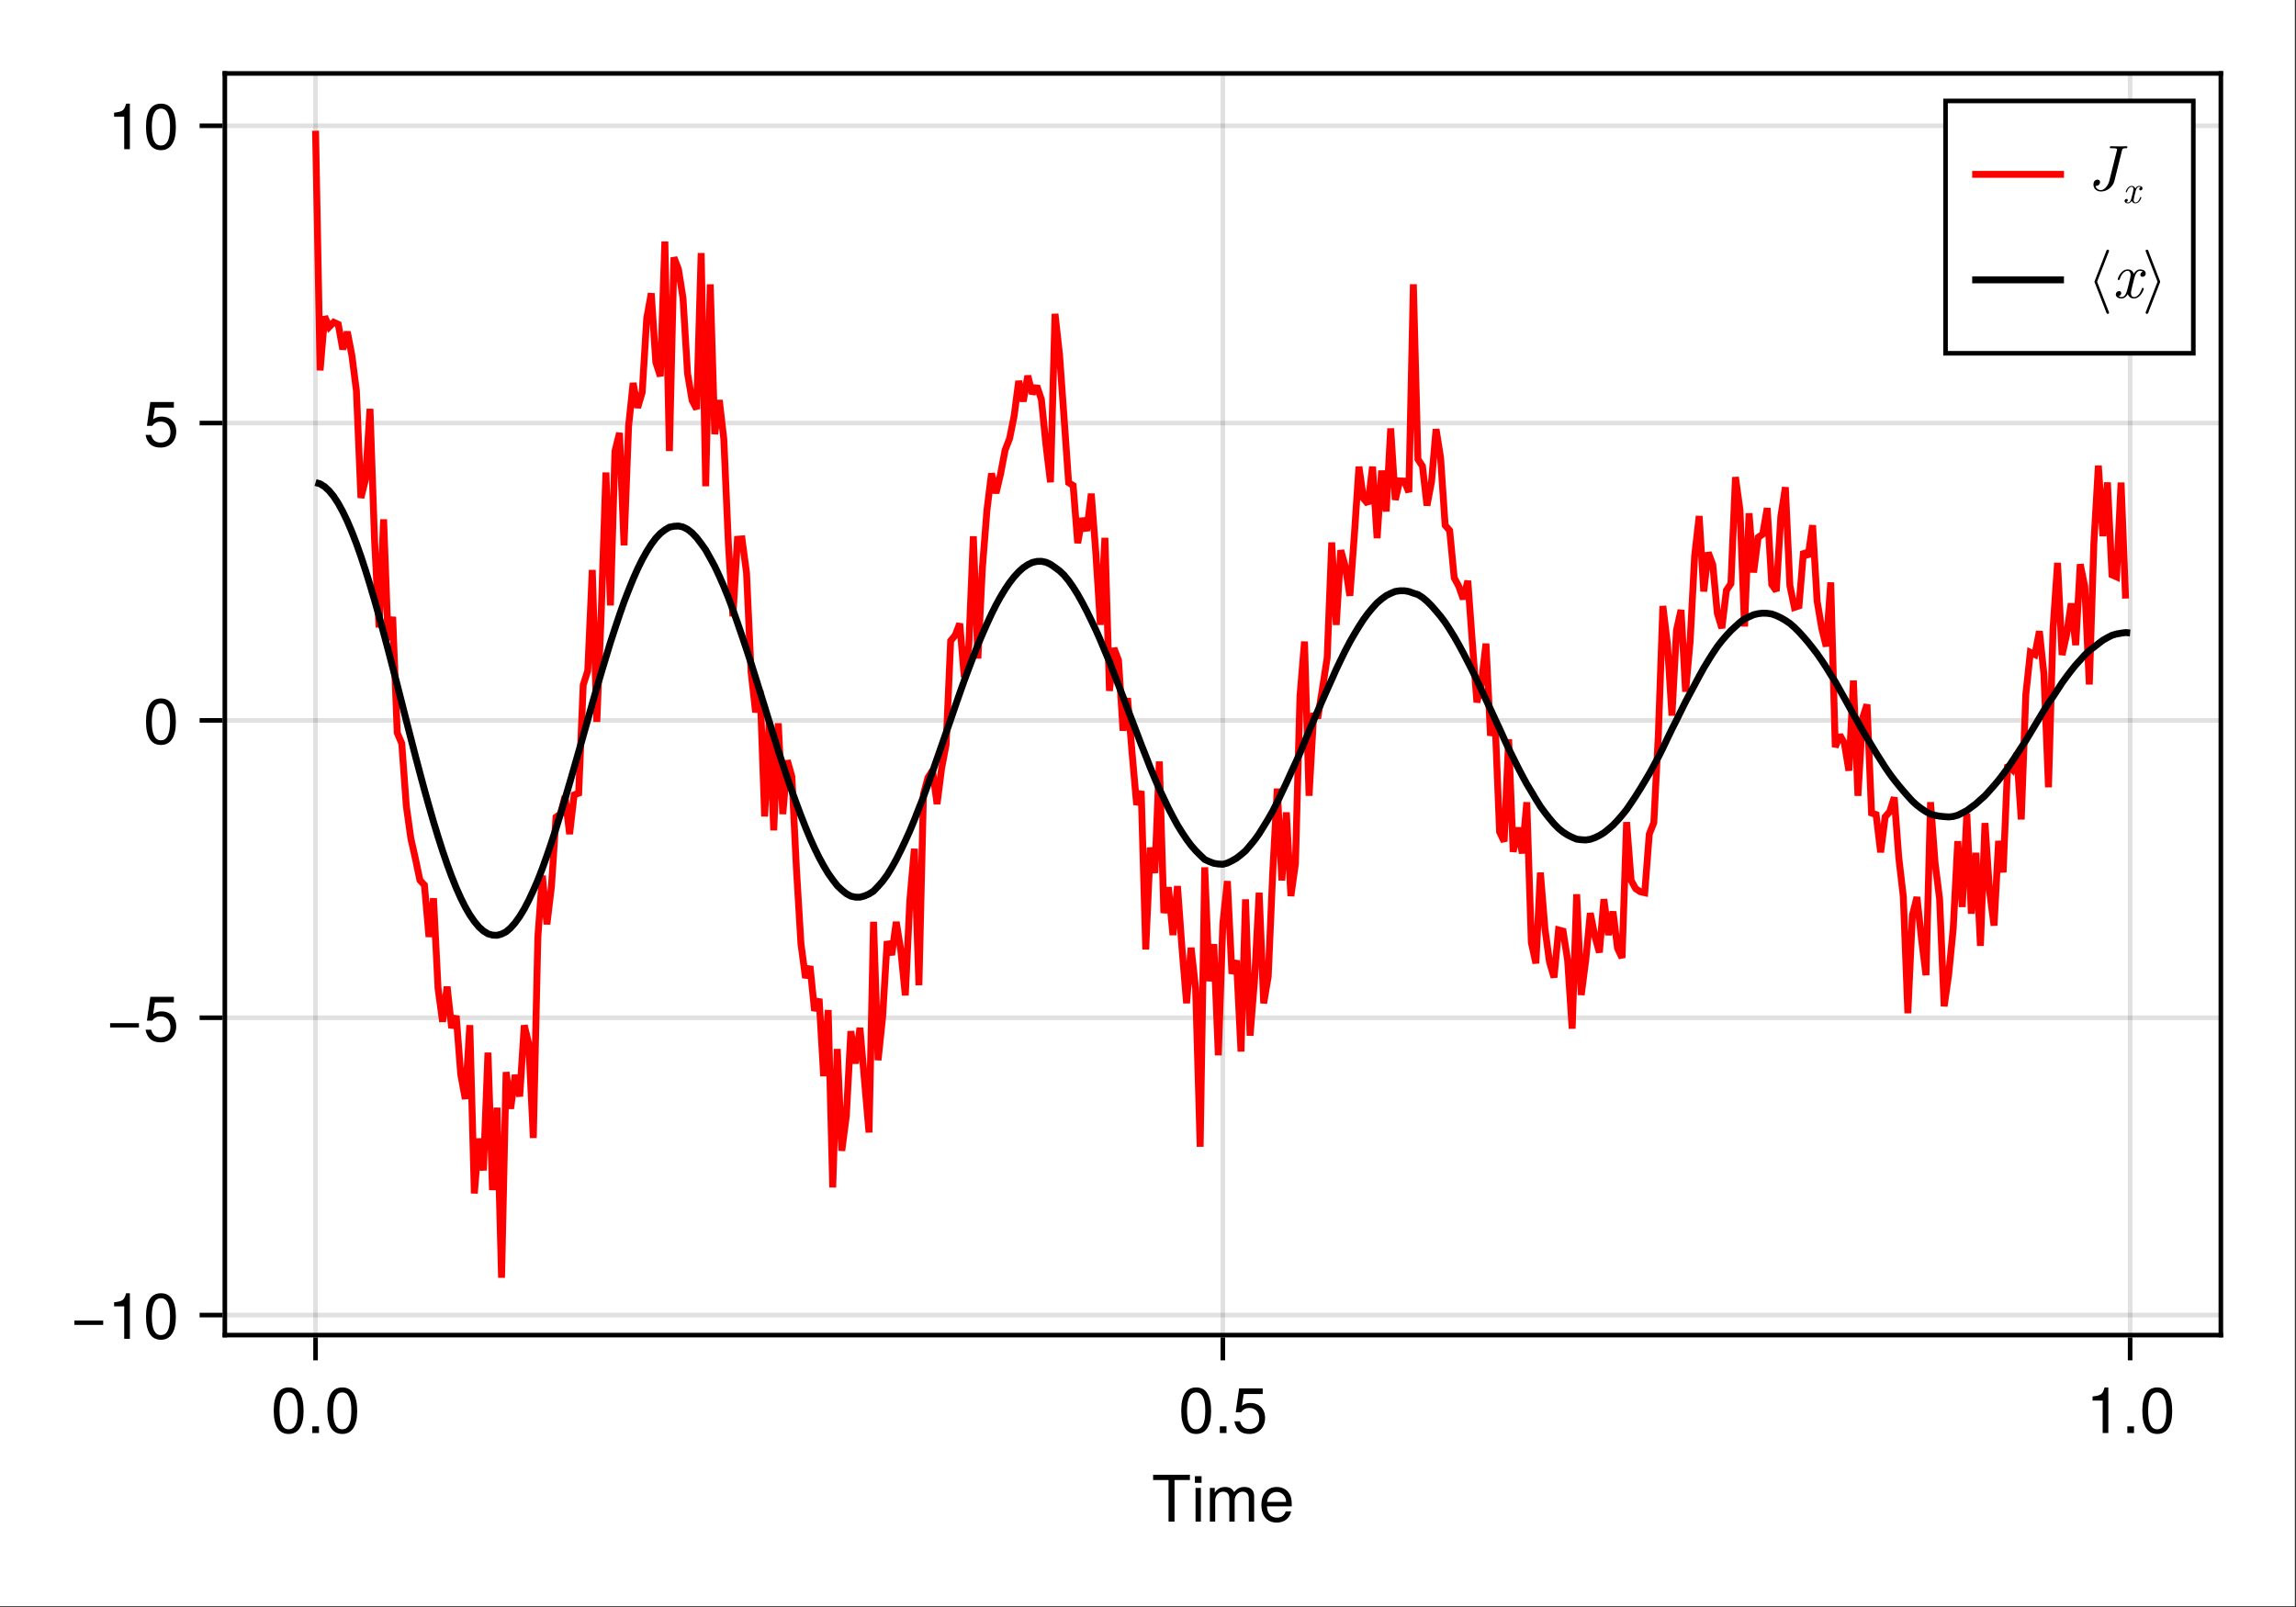 <?xml version="1.0" encoding="UTF-8"?>
<svg xmlns="http://www.w3.org/2000/svg" xmlns:xlink="http://www.w3.org/1999/xlink" width="667" height="467" viewBox="0 0 667 467">
<rect x="0" y="0" width="667" height="467" fill="#333333" stroke="none"/>
<defs>
<g>
<g id="glyph-0-0-4d21fbb9">
<path d="M 11.078 -12.078 C 11.078 -12.078 6.609 -12.078 6.609 -12.078 C 6.609 -12.078 6.609 0 6.609 0 C 6.609 0 4.875 0 4.875 0 C 4.875 0 4.875 -12.078 4.875 -12.078 C 4.875 -12.078 0.391 -12.078 0.391 -12.078 C 0.391 -12.078 0.391 -13.609 0.391 -13.609 C 0.391 -13.609 11.078 -13.609 11.078 -13.609 C 11.078 -13.609 11.078 -12.078 11.078 -12.078 Z M 11.078 -12.078 "/>
</g>
<g id="glyph-1-0-4d21fbb9">
<path d="M 2.859 0 C 2.859 0 1.312 0 1.312 0 C 1.312 0 1.312 -9.781 1.312 -9.781 C 1.312 -9.781 2.859 -9.781 2.859 -9.781 C 2.859 -9.781 2.859 0 2.859 0 Z M 3.062 -11.266 C 3.062 -11.266 1.125 -11.266 1.125 -11.266 C 1.125 -11.266 1.125 -13.203 1.125 -13.203 C 1.125 -13.203 3.062 -13.203 3.062 -13.203 C 3.062 -13.203 3.062 -11.266 3.062 -11.266 Z M 3.062 -11.266 "/>
</g>
<g id="glyph-1-1-4d21fbb9">
<path d="M 14.188 0 C 14.188 0 12.641 0 12.641 0 C 12.641 0 12.641 -6.734 12.641 -6.734 C 12.641 -7.969 11.984 -8.703 10.844 -8.703 C 9.578 -8.703 8.531 -7.562 8.531 -6.141 C 8.531 -6.141 8.531 0 8.531 0 C 8.531 0 6.984 0 6.984 0 C 6.984 0 6.984 -6.734 6.984 -6.734 C 6.984 -7.984 6.328 -8.703 5.172 -8.703 C 3.906 -8.703 2.875 -7.562 2.875 -6.141 C 2.875 -6.141 2.875 0 2.875 0 C 2.875 0 1.328 0 1.328 0 C 1.328 0 1.328 -9.781 1.328 -9.781 C 1.328 -9.781 2.75 -9.781 2.75 -9.781 C 2.75 -9.781 2.75 -8.406 2.75 -8.406 C 3.578 -9.578 4.438 -10.062 5.75 -10.062 C 7.016 -10.062 7.812 -9.609 8.391 -8.578 C 9.297 -9.672 10.078 -10.062 11.391 -10.062 C 13.219 -10.062 14.188 -9.094 14.188 -7.344 C 14.188 -7.344 14.188 0 14.188 0 Z M 14.188 0 "/>
</g>
<g id="glyph-1-2-4d21fbb9">
<path d="M 9.578 -4.438 C 9.578 -4.438 2.375 -4.438 2.375 -4.438 C 2.406 -2.203 3.625 -1.156 5.25 -1.156 C 6.5 -1.156 7.375 -1.688 7.812 -2.969 C 7.812 -2.969 9.375 -2.969 9.375 -2.969 C 8.984 -0.984 7.438 0.281 5.188 0.281 C 2.453 0.281 0.75 -1.625 0.75 -4.844 C 0.75 -8.047 2.5 -10.062 5.234 -10.062 C 7.062 -10.062 8.547 -9.094 9.188 -7.484 C 9.469 -6.766 9.578 -5.859 9.578 -4.438 Z M 7.922 -5.828 C 7.922 -7.359 6.734 -8.625 5.203 -8.625 C 3.641 -8.625 2.547 -7.453 2.406 -5.719 C 2.406 -5.719 7.891 -5.719 7.891 -5.719 C 7.922 -5.75 7.922 -5.828 7.922 -5.828 Z M 7.922 -5.828 "/>
</g>
<g id="glyph-2-0-4d21fbb9">
<path d="M 9.469 -6.359 C 9.469 -2.016 7.938 0.281 5.141 0.281 C 2.297 0.281 0.797 -2.016 0.797 -6.484 C 0.797 -10.922 2.281 -13.234 5.141 -13.234 C 8.016 -13.234 9.469 -10.953 9.469 -6.359 Z M 7.781 -6.516 C 7.781 -10.062 6.906 -11.781 5.141 -11.781 C 3.359 -11.781 2.484 -10.078 2.484 -6.453 C 2.484 -2.844 3.359 -1.078 5.094 -1.078 C 6.922 -1.078 7.781 -2.766 7.781 -6.516 Z M 7.781 -6.516 "/>
</g>
<g id="glyph-3-0-4d21fbb9">
<path d="M 3.562 0 C 3.562 0 1.625 0 1.625 0 C 1.625 0 1.625 -1.938 1.625 -1.938 C 1.625 -1.938 3.562 -1.938 3.562 -1.938 C 3.562 -1.938 3.562 0 3.562 0 Z M 3.562 0 "/>
</g>
<g id="glyph-4-0-4d21fbb9">
<path d="M 9.469 -6.359 C 9.469 -2.016 7.938 0.281 5.141 0.281 C 2.297 0.281 0.797 -2.016 0.797 -6.484 C 0.797 -10.922 2.281 -13.234 5.141 -13.234 C 8.016 -13.234 9.469 -10.953 9.469 -6.359 Z M 7.781 -6.516 C 7.781 -10.062 6.906 -11.781 5.141 -11.781 C 3.359 -11.781 2.484 -10.078 2.484 -6.453 C 2.484 -2.844 3.359 -1.078 5.094 -1.078 C 6.922 -1.078 7.781 -2.766 7.781 -6.516 Z M 7.781 -6.516 "/>
</g>
<g id="glyph-4-1-4d21fbb9">
<path d="M 3.562 0 C 3.562 0 1.625 0 1.625 0 C 1.625 0 1.625 -1.938 1.625 -1.938 C 1.625 -1.938 3.562 -1.938 3.562 -1.938 C 3.562 -1.938 3.562 0 3.562 0 Z M 3.562 0 "/>
</g>
<g id="glyph-4-2-4d21fbb9">
<path d="M 9.578 -4.391 C 9.578 -1.594 7.719 0.281 5.047 0.281 C 2.688 0.281 1.188 -0.766 0.656 -3.391 C 0.656 -3.391 2.297 -3.391 2.297 -3.391 C 2.688 -1.906 3.562 -1.172 5 -1.172 C 6.797 -1.172 7.891 -2.266 7.891 -4.156 C 7.891 -6.125 6.781 -7.266 5 -7.266 C 3.984 -7.266 3.344 -6.953 2.578 -6.031 C 2.578 -6.031 1.062 -6.031 1.062 -6.031 C 1.062 -6.031 2.047 -12.953 2.047 -12.953 C 2.047 -12.953 8.891 -12.953 8.891 -12.953 C 8.891 -12.953 8.891 -11.328 8.891 -11.328 C 8.891 -11.328 3.375 -11.328 3.375 -11.328 C 3.375 -11.328 2.859 -7.922 2.859 -7.922 C 3.625 -8.484 4.375 -8.719 5.297 -8.719 C 7.844 -8.719 9.578 -7 9.578 -4.391 Z M 9.578 -4.391 "/>
</g>
<g id="glyph-4-3-4d21fbb9">
<path d="M 6.484 0 C 6.484 0 4.844 0 4.844 0 C 4.844 0 4.844 -9.422 4.844 -9.422 C 4.844 -9.422 1.906 -9.422 1.906 -9.422 C 1.906 -9.422 1.906 -10.609 1.906 -10.609 C 4.438 -10.922 4.812 -11.203 5.391 -13.234 C 5.391 -13.234 6.484 -13.234 6.484 -13.234 C 6.484 -13.234 6.484 0 6.484 0 Z M 6.484 0 "/>
</g>
<g id="glyph-5-0-4d21fbb9">
<path d="M 9.641 -4.031 C 9.641 -4.031 1.266 -4.031 1.266 -4.031 C 1.266 -4.031 1.266 -5.297 1.266 -5.297 C 1.266 -5.297 9.641 -5.297 9.641 -5.297 C 9.641 -5.297 9.641 -4.031 9.641 -4.031 Z M 9.641 -4.031 "/>
</g>
<g id="glyph-5-1-4d21fbb9">
<path d="M 9.469 -6.359 C 9.469 -2.016 7.938 0.281 5.141 0.281 C 2.297 0.281 0.797 -2.016 0.797 -6.484 C 0.797 -10.922 2.281 -13.234 5.141 -13.234 C 8.016 -13.234 9.469 -10.953 9.469 -6.359 Z M 7.781 -6.516 C 7.781 -10.062 6.906 -11.781 5.141 -11.781 C 3.359 -11.781 2.484 -10.078 2.484 -6.453 C 2.484 -2.844 3.359 -1.078 5.094 -1.078 C 6.922 -1.078 7.781 -2.766 7.781 -6.516 Z M 7.781 -6.516 "/>
</g>
<g id="glyph-6-0-4d21fbb9">
<path d="M 6.484 0 C 6.484 0 4.844 0 4.844 0 C 4.844 0 4.844 -9.422 4.844 -9.422 C 4.844 -9.422 1.906 -9.422 1.906 -9.422 C 1.906 -9.422 1.906 -10.609 1.906 -10.609 C 4.438 -10.922 4.812 -11.203 5.391 -13.234 C 5.391 -13.234 6.484 -13.234 6.484 -13.234 C 6.484 -13.234 6.484 0 6.484 0 Z M 6.484 0 "/>
</g>
<g id="glyph-7-0-4d21fbb9">
<path d="M 9.641 -4.031 C 9.641 -4.031 1.266 -4.031 1.266 -4.031 C 1.266 -4.031 1.266 -5.297 1.266 -5.297 C 1.266 -5.297 9.641 -5.297 9.641 -5.297 C 9.641 -5.297 9.641 -4.031 9.641 -4.031 Z M 9.641 -4.031 "/>
</g>
<g id="glyph-8-0-4d21fbb9">
<path d="M 9.578 -4.391 C 9.578 -1.594 7.719 0.281 5.047 0.281 C 2.688 0.281 1.188 -0.766 0.656 -3.391 C 0.656 -3.391 2.297 -3.391 2.297 -3.391 C 2.688 -1.906 3.562 -1.172 5 -1.172 C 6.797 -1.172 7.891 -2.266 7.891 -4.156 C 7.891 -6.125 6.781 -7.266 5 -7.266 C 3.984 -7.266 3.344 -6.953 2.578 -6.031 C 2.578 -6.031 1.062 -6.031 1.062 -6.031 C 1.062 -6.031 2.047 -12.953 2.047 -12.953 C 2.047 -12.953 8.891 -12.953 8.891 -12.953 C 8.891 -12.953 8.891 -11.328 8.891 -11.328 C 8.891 -11.328 3.375 -11.328 3.375 -11.328 C 3.375 -11.328 2.859 -7.922 2.859 -7.922 C 3.625 -8.484 4.375 -8.719 5.297 -8.719 C 7.844 -8.719 9.578 -7 9.578 -4.391 Z M 9.578 -4.391 "/>
</g>
<g id="glyph-9-0-4d21fbb9">
<path d="M 9.578 -4.391 C 9.578 -1.594 7.719 0.281 5.047 0.281 C 2.688 0.281 1.188 -0.766 0.656 -3.391 C 0.656 -3.391 2.297 -3.391 2.297 -3.391 C 2.688 -1.906 3.562 -1.172 5 -1.172 C 6.797 -1.172 7.891 -2.266 7.891 -4.156 C 7.891 -6.125 6.781 -7.266 5 -7.266 C 3.984 -7.266 3.344 -6.953 2.578 -6.031 C 2.578 -6.031 1.062 -6.031 1.062 -6.031 C 1.062 -6.031 2.047 -12.953 2.047 -12.953 C 2.047 -12.953 8.891 -12.953 8.891 -12.953 C 8.891 -12.953 8.891 -11.328 8.891 -11.328 C 8.891 -11.328 3.375 -11.328 3.375 -11.328 C 3.375 -11.328 2.859 -7.922 2.859 -7.922 C 3.625 -8.484 4.375 -8.719 5.297 -8.719 C 7.844 -8.719 9.578 -7 9.578 -4.391 Z M 9.578 -4.391 "/>
</g>
<g id="glyph-10-0-4d21fbb9">
<path d="M 6.484 0 C 6.484 0 4.844 0 4.844 0 C 4.844 0 4.844 -9.422 4.844 -9.422 C 4.844 -9.422 1.906 -9.422 1.906 -9.422 C 1.906 -9.422 1.906 -10.609 1.906 -10.609 C 4.438 -10.922 4.812 -11.203 5.391 -13.234 C 5.391 -13.234 6.484 -13.234 6.484 -13.234 C 6.484 -13.234 6.484 0 6.484 0 Z M 6.484 0 "/>
</g>
<g id="glyph-11-0-4d21fbb9">
<path d="M 9.469 -6.359 C 9.469 -2.016 7.938 0.281 5.141 0.281 C 2.297 0.281 0.797 -2.016 0.797 -6.484 C 0.797 -10.922 2.281 -13.234 5.141 -13.234 C 8.016 -13.234 9.469 -10.953 9.469 -6.359 Z M 7.781 -6.516 C 7.781 -10.062 6.906 -11.781 5.141 -11.781 C 3.359 -11.781 2.484 -10.078 2.484 -6.453 C 2.484 -2.844 3.359 -1.078 5.094 -1.078 C 6.922 -1.078 7.781 -2.766 7.781 -6.516 Z M 7.781 -6.516 "/>
</g>
<g id="glyph-12-0-4d21fbb9">
<path d="M 11.609 -12.531 C 11.609 -12.703 11.5 -12.75 11.359 -12.75 C 10.734 -12.75 10.062 -12.703 9.422 -12.703 C 8.594 -12.703 7.719 -12.75 6.891 -12.75 C 6.719 -12.75 6.5 -12.75 6.5 -12.391 C 6.5 -12.172 6.672 -12.172 6.969 -12.172 L 7.188 -12.172 C 7.5 -12.172 7.719 -12.172 8.047 -12.141 C 8.453 -12.078 8.609 -12.062 8.609 -11.781 C 8.609 -11.703 8.609 -11.672 8.531 -11.406 L 6.359 -2.703 C 6.016 -1.312 4.953 0 3.922 0 C 3.156 0 2.5 -0.469 2.359 -1.234 C 2.391 -1.219 2.422 -1.219 2.562 -1.219 C 3.266 -1.219 3.672 -1.844 3.672 -2.312 C 3.672 -2.797 3.312 -3.047 2.906 -3.047 C 2.859 -3.047 1.75 -3.047 1.75 -1.609 C 1.75 -0.344 2.766 0.406 3.953 0.406 C 5.719 0.406 7.438 -0.984 7.844 -2.688 L 10.031 -11.5 C 10.156 -12.031 10.281 -12.172 11.125 -12.172 C 11.406 -12.172 11.609 -12.172 11.609 -12.531 Z M 11.609 -12.531 "/>
</g>
<g id="glyph-13-0-4d21fbb9">
<path d="M 5.469 -1.609 C 5.469 -1.719 5.375 -1.719 5.297 -1.719 C 5.172 -1.719 5.156 -1.703 5.094 -1.531 C 4.797 -0.562 4.234 -0.125 3.766 -0.125 C 3.547 -0.125 3.234 -0.25 3.234 -0.844 C 3.234 -1.109 3.359 -1.594 3.453 -1.969 L 3.828 -3.5 C 3.984 -4.094 4.297 -4.703 4.812 -4.703 C 4.844 -4.703 5.125 -4.703 5.312 -4.547 C 4.859 -4.438 4.859 -4.016 4.859 -4.016 C 4.859 -3.859 4.969 -3.656 5.25 -3.656 C 5.453 -3.656 5.797 -3.812 5.797 -4.25 C 5.797 -4.812 5.156 -4.953 4.828 -4.953 C 4.219 -4.953 3.844 -4.406 3.734 -4.188 C 3.484 -4.859 2.938 -4.953 2.656 -4.953 C 1.531 -4.953 0.938 -3.484 0.938 -3.219 C 0.938 -3.109 1.047 -3.109 1.094 -3.109 C 1.25 -3.109 1.25 -3.125 1.297 -3.312 C 1.609 -4.266 2.188 -4.703 2.625 -4.703 C 2.953 -4.703 3.172 -4.453 3.172 -4 C 3.172 -3.734 3.031 -3.188 2.938 -2.766 L 2.672 -1.75 C 2.5 -1.016 2.266 -0.125 1.594 -0.125 C 1.562 -0.125 1.281 -0.125 1.094 -0.281 C 1.438 -0.375 1.531 -0.656 1.531 -0.812 C 1.531 -1.109 1.297 -1.172 1.156 -1.172 C 0.875 -1.172 0.594 -0.938 0.594 -0.578 C 0.594 -0.141 1.062 0.125 1.578 0.125 C 2.125 0.125 2.484 -0.297 2.672 -0.641 C 2.906 0 3.453 0.125 3.734 0.125 C 4.891 0.125 5.469 -1.375 5.469 -1.609 Z M 5.469 -1.609 "/>
</g>
<g id="glyph-14-0-4d21fbb9">
<path d="M 6.281 4.297 C 6.281 4.234 6.281 4.203 6.25 4.156 L 2.812 -4.672 L 6.25 -13.5 C 6.281 -13.531 6.281 -13.578 6.281 -13.625 C 6.281 -13.844 6.109 -14 5.906 -14 C 5.75 -14 5.609 -13.906 5.547 -13.766 L 2.078 -4.797 C 2.047 -4.766 2.047 -4.719 2.047 -4.672 C 2.047 -4.609 2.047 -4.578 2.078 -4.531 L 5.547 4.422 C 5.609 4.578 5.75 4.672 5.906 4.672 C 6.109 4.672 6.281 4.5 6.281 4.297 Z M 6.281 4.297 "/>
</g>
<g id="glyph-15-0-4d21fbb9">
<path d="M 9.109 -2.672 C 9.109 -2.859 8.969 -2.859 8.828 -2.859 C 8.609 -2.859 8.594 -2.844 8.5 -2.547 C 7.984 -0.938 7.062 -0.203 6.281 -0.203 C 5.906 -0.203 5.391 -0.422 5.391 -1.406 C 5.391 -1.844 5.609 -2.656 5.75 -3.281 L 6.391 -5.844 C 6.641 -6.812 7.156 -7.844 8.031 -7.844 C 8.078 -7.844 8.547 -7.844 8.844 -7.578 C 8.109 -7.391 8.109 -6.688 8.109 -6.688 C 8.109 -6.438 8.266 -6.094 8.75 -6.094 C 9.094 -6.094 9.672 -6.344 9.672 -7.078 C 9.672 -8.031 8.594 -8.25 8.047 -8.25 C 7.016 -8.25 6.406 -7.344 6.219 -6.984 C 5.812 -8.109 4.891 -8.25 4.422 -8.25 C 2.562 -8.25 1.547 -5.812 1.547 -5.375 C 1.547 -5.188 1.734 -5.188 1.828 -5.188 C 2.078 -5.188 2.078 -5.203 2.172 -5.516 C 2.672 -7.109 3.641 -7.844 4.391 -7.844 C 4.922 -7.844 5.281 -7.406 5.281 -6.672 C 5.281 -6.219 5.062 -5.297 4.891 -4.609 L 4.469 -2.906 C 4.156 -1.703 3.766 -0.203 2.656 -0.203 C 2.594 -0.203 2.141 -0.203 1.828 -0.469 C 2.391 -0.609 2.562 -1.078 2.562 -1.359 C 2.562 -1.844 2.172 -1.953 1.922 -1.953 C 1.453 -1.953 0.984 -1.562 0.984 -0.953 C 0.984 -0.219 1.781 0.203 2.625 0.203 C 3.531 0.203 4.141 -0.5 4.469 -1.062 C 4.844 0 5.75 0.203 6.234 0.203 C 8.156 0.203 9.109 -2.297 9.109 -2.672 Z M 9.109 -2.672 "/>
</g>
<g id="glyph-16-0-4d21fbb9">
<path d="M 5.188 -4.797 L 1.719 -13.766 C 1.656 -13.906 1.516 -14 1.359 -14 C 1.156 -14 0.984 -13.844 0.984 -13.625 C 0.984 -13.578 0.984 -13.531 1.016 -13.5 L 4.438 -4.672 L 1.016 4.156 C 0.984 4.203 0.984 4.234 0.984 4.297 C 0.984 4.5 1.156 4.672 1.359 4.672 C 1.516 4.672 1.656 4.578 1.719 4.422 L 5.188 -4.531 C 5.203 -4.578 5.203 -4.609 5.203 -4.672 C 5.203 -4.719 5.203 -4.766 5.188 -4.797 Z M 5.188 -4.797 "/>
</g>
</g>
</defs>
<path fill-rule="nonzero" fill="rgb(100%, 100%, 100%)" fill-opacity="1" d="M 0 0 L 666.668 0 L 666.668 466.668 L 0 466.668 Z M 0 0 "/>
<path fill-rule="nonzero" fill="rgb(100%, 100%, 100%)" fill-opacity="1" d="M 65.332 388 L 645.332 388 L 645.332 21.332 L 65.332 21.332 Z M 65.332 388 "/>
<path fill="none" stroke-width="1" stroke-linecap="butt" stroke-linejoin="miter" stroke="rgb(0%, 0%, 0%)" stroke-opacity="0.12" stroke-miterlimit="1.155" d="M 68.771 291 L 68.771 15.999 " transform="matrix(1.333, 0, 0, 1.333, 0, 0)"/>
<path fill="none" stroke-width="1" stroke-linecap="butt" stroke-linejoin="miter" stroke="rgb(0%, 0%, 0%)" stroke-opacity="0.12" stroke-miterlimit="1.155" d="M 266.499 291 L 266.499 15.999 " transform="matrix(1.333, 0, 0, 1.333, 0, 0)"/>
<path fill="none" stroke-width="1" stroke-linecap="butt" stroke-linejoin="miter" stroke="rgb(0%, 0%, 0%)" stroke-opacity="0.12" stroke-miterlimit="1.155" d="M 464.227 291 L 464.227 15.999 " transform="matrix(1.333, 0, 0, 1.333, 0, 0)"/>
<path fill="none" stroke-width="1" stroke-linecap="butt" stroke-linejoin="miter" stroke="rgb(0%, 0%, 0%)" stroke-opacity="0.12" stroke-miterlimit="1.155" d="M 48.999 286.629 L 483.999 286.629 " transform="matrix(1.333, 0, 0, 1.333, 0, 0)"/>
<path fill="none" stroke-width="1" stroke-linecap="butt" stroke-linejoin="miter" stroke="rgb(0%, 0%, 0%)" stroke-opacity="0.12" stroke-miterlimit="1.155" d="M 48.999 221.824 L 483.999 221.824 " transform="matrix(1.333, 0, 0, 1.333, 0, 0)"/>
<path fill="none" stroke-width="1" stroke-linecap="butt" stroke-linejoin="miter" stroke="rgb(0%, 0%, 0%)" stroke-opacity="0.12" stroke-miterlimit="1.155" d="M 48.999 157.017 L 483.999 157.017 " transform="matrix(1.333, 0, 0, 1.333, 0, 0)"/>
<path fill="none" stroke-width="1" stroke-linecap="butt" stroke-linejoin="miter" stroke="rgb(0%, 0%, 0%)" stroke-opacity="0.12" stroke-miterlimit="1.155" d="M 48.999 92.212 L 483.999 92.212 " transform="matrix(1.333, 0, 0, 1.333, 0, 0)"/>
<path fill="none" stroke-width="1" stroke-linecap="butt" stroke-linejoin="miter" stroke="rgb(0%, 0%, 0%)" stroke-opacity="0.12" stroke-miterlimit="1.155" d="M 48.999 27.407 L 483.999 27.407 " transform="matrix(1.333, 0, 0, 1.333, 0, 0)"/>
<g fill="rgb(0%, 0%, 0%)" fill-opacity="1">
<use xlink:href="#glyph-0-0-4d21fbb9" x="334.595" y="442.091"/>
</g>
<g fill="rgb(0%, 0%, 0%)" fill-opacity="1">
<use xlink:href="#glyph-1-0-4d21fbb9" x="346" y="442.091"/>
</g>
<g fill="rgb(0%, 0%, 0%)" fill-opacity="1">
<use xlink:href="#glyph-1-1-4d21fbb9" x="350.144" y="442.091"/>
</g>
<g fill="rgb(0%, 0%, 0%)" fill-opacity="1">
<use xlink:href="#glyph-1-2-4d21fbb9" x="365.693" y="442.091"/>
</g>
<g fill="rgb(0%, 0%, 0%)" fill-opacity="1">
<use xlink:href="#glyph-2-0-4d21fbb9" x="78.724" y="416.344"/>
</g>
<g fill="rgb(0%, 0%, 0%)" fill-opacity="1">
<use xlink:href="#glyph-3-0-4d21fbb9" x="89.102" y="416.344"/>
</g>
<g fill="rgb(0%, 0%, 0%)" fill-opacity="1">
<use xlink:href="#glyph-2-0-4d21fbb9" x="94.292" y="416.344"/>
</g>
<g fill="rgb(0%, 0%, 0%)" fill-opacity="1">
<use xlink:href="#glyph-4-0-4d21fbb9" x="342.36" y="416.344"/>
</g>
<g fill="rgb(0%, 0%, 0%)" fill-opacity="1">
<use xlink:href="#glyph-4-1-4d21fbb9" x="352.739" y="416.344"/>
</g>
<g fill="rgb(0%, 0%, 0%)" fill-opacity="1">
<use xlink:href="#glyph-4-2-4d21fbb9" x="357.928" y="416.344"/>
</g>
<g fill="rgb(0%, 0%, 0%)" fill-opacity="1">
<use xlink:href="#glyph-4-3-4d21fbb9" x="605.996" y="416.344"/>
</g>
<g fill="rgb(0%, 0%, 0%)" fill-opacity="1">
<use xlink:href="#glyph-4-1-4d21fbb9" x="616.375" y="416.344"/>
</g>
<g fill="rgb(0%, 0%, 0%)" fill-opacity="1">
<use xlink:href="#glyph-4-0-4d21fbb9" x="621.564" y="416.344"/>
</g>
<g fill="rgb(0%, 0%, 0%)" fill-opacity="1">
<use xlink:href="#glyph-5-0-4d21fbb9" x="20.341" y="388.974"/>
</g>
<g fill="rgb(0%, 0%, 0%)" fill-opacity="1">
<use xlink:href="#glyph-6-0-4d21fbb9" x="31.243" y="388.974"/>
</g>
<g fill="rgb(0%, 0%, 0%)" fill-opacity="1">
<use xlink:href="#glyph-5-1-4d21fbb9" x="41.621" y="388.974"/>
</g>
<g fill="rgb(0%, 0%, 0%)" fill-opacity="1">
<use xlink:href="#glyph-7-0-4d21fbb9" x="30.72" y="302.568"/>
</g>
<g fill="rgb(0%, 0%, 0%)" fill-opacity="1">
<use xlink:href="#glyph-8-0-4d21fbb9" x="41.621" y="302.568"/>
</g>
<g fill="rgb(0%, 0%, 0%)" fill-opacity="1">
<use xlink:href="#glyph-5-1-4d21fbb9" x="41.621" y="216.161"/>
</g>
<g fill="rgb(0%, 0%, 0%)" fill-opacity="1">
<use xlink:href="#glyph-9-0-4d21fbb9" x="41.621" y="129.755"/>
</g>
<g fill="rgb(0%, 0%, 0%)" fill-opacity="1">
<use xlink:href="#glyph-10-0-4d21fbb9" x="31.243" y="43.348"/>
</g>
<g fill="rgb(0%, 0%, 0%)" fill-opacity="1">
<use xlink:href="#glyph-11-0-4d21fbb9" x="41.621" y="43.348"/>
</g>
<path fill="none" stroke-width="1.5" stroke-linecap="butt" stroke-linejoin="miter" stroke="rgb(100%, 0%, 0%)" stroke-opacity="1" stroke-miterlimit="2" d="M 68.771 28.5 L 69.762 80.73 L 70.749 68.985 L 71.739 71.253 L 72.727 70.239 L 73.717 70.696 L 74.704 76.14 L 75.694 72.311 L 76.682 77.435 L 77.672 85.157 L 78.659 108.519 L 79.646 104.525 L 80.637 89.118 L 81.624 117.65 L 82.614 136.758 L 83.602 113.194 L 84.592 139.503 L 85.579 134.449 L 86.569 159.715 L 87.557 162.041 L 88.547 175.635 L 89.534 182.725 L 90.521 187.107 L 91.512 191.839 L 92.499 192.926 L 93.489 204.208 L 94.477 195.794 L 95.467 215.42 L 96.454 222.7 L 97.444 215.042 L 98.432 224.06 L 99.422 221.411 L 100.409 234.161 L 101.396 239.531 L 102.387 223.447 L 103.374 260.121 L 104.364 248.162 L 105.352 255.1 L 106.342 229.43 L 107.329 259.397 L 108.319 241.43 L 109.307 278.499 L 110.297 233.672 L 111.284 241.655 L 112.271 234.29 L 113.262 238.978 L 114.249 223.485 L 115.239 227.537 L 116.227 248.033 L 117.217 204.261 L 118.204 190.866 L 119.194 201.46 L 120.182 193.213 L 121.172 178.107 L 122.159 177.41 L 123.146 173.558 L 124.137 181.793 L 125.124 173.25 L 126.114 172.881 L 127.102 149.297 L 128.092 146.2 L 129.079 124.23 L 130.069 157.345 L 131.057 132.776 L 132.047 102.984 L 133.034 131.953 L 134.021 98.353 L 135.012 94.365 L 135.999 118.854 L 136.989 92.912 L 137.977 83.484 L 138.967 88.857 L 139.954 85.538 L 140.944 69.354 L 141.932 63.929 L 142.922 78.949 L 143.909 82.002 L 144.896 52.649 L 145.887 98.317 L 146.874 56.112 L 147.864 58.723 L 148.852 64.983 L 149.842 81.425 L 150.829 87.252 L 151.819 89.156 L 152.807 55.151 L 153.797 105.979 L 154.784 61.98 L 155.771 94.623 L 156.762 87.211 L 157.749 95.745 L 158.739 118.518 L 159.727 134.323 L 160.717 117.536 L 161.704 117.46 L 162.694 124.846 L 163.682 146.411 L 164.672 155.265 L 165.659 150.504 L 166.646 177.949 L 167.637 157.046 L 168.624 180.981 L 169.614 157.644 L 170.602 177.437 L 171.592 165.75 L 172.579 169.286 L 173.569 189.36 L 174.557 205.723 L 175.547 213.144 L 176.534 210.606 L 177.521 220.31 L 178.512 217.711 L 179.499 234.571 L 180.489 220.151 L 181.477 258.817 L 182.467 228.642 L 183.454 250.828 L 184.444 243.252 L 185.432 224.757 L 186.422 231.806 L 187.409 224.033 L 188.396 235.447 L 189.387 246.829 L 190.374 200.909 L 191.364 231.079 L 192.352 221.648 L 193.342 205.175 L 194.329 208.157 L 195.319 200.941 L 196.307 207.05 L 197.297 216.952 L 198.284 196.248 L 199.271 184.995 L 200.262 214.734 L 201.249 173.136 L 202.239 169.482 L 203.227 167.938 L 204.217 175.245 L 205.204 167.484 L 206.194 162.284 L 207.182 139.67 L 208.172 138.469 L 209.159 135.923 L 210.146 147.586 L 211.137 140.745 L 212.124 116.897 L 213.114 143.528 L 214.102 123.691 L 215.092 111.155 L 216.079 103.189 L 217.069 107.479 L 218.057 103.31 L 219.047 98.092 L 220.034 95.552 L 221.021 90.609 L 222.012 83.042 L 222.999 87.492 L 223.989 81.908 L 224.977 85.831 L 225.967 84.132 L 226.954 87.073 L 227.944 96.902 L 228.932 105.103 L 229.922 68.408 L 230.909 77.338 L 231.896 91.066 L 232.887 105.193 L 233.874 105.826 L 234.864 118.38 L 235.852 112.957 L 236.842 115.699 L 237.829 107.602 L 238.819 120.557 L 239.807 136.192 L 240.797 117.226 L 241.784 150.586 L 242.771 141.278 L 243.762 143.918 L 244.749 159.255 L 245.739 152.159 L 246.727 164.232 L 247.717 175.415 L 248.704 172.433 L 249.694 206.944 L 250.682 184.743 L 251.672 190.28 L 252.659 165.973 L 253.646 199.008 L 254.637 193.389 L 255.624 203.807 L 256.614 193.137 L 257.602 206.725 L 258.592 218.657 L 259.579 206.558 L 260.569 215.487 L 261.557 249.949 L 262.547 189.05 L 263.534 213.867 L 264.521 205.793 L 265.512 230.007 L 266.499 201.296 L 267.489 192.05 L 268.477 212.229 L 269.467 209.338 L 270.454 229.192 L 271.444 196.022 L 272.432 225.735 L 273.422 213.36 L 274.409 194.572 L 275.396 218.681 L 276.387 212.845 L 277.374 190.119 L 278.364 171.891 L 279.352 191.895 L 280.342 177.07 L 281.329 195.299 L 282.319 188.253 L 283.307 151.764 L 284.297 139.831 L 285.284 173.446 L 286.271 156.05 L 287.262 155.997 L 288.249 149.818 L 289.239 143.347 L 290.227 118.239 L 291.217 136.21 L 292.204 119.938 L 293.194 123.536 L 294.182 129.847 L 295.172 116.446 L 296.159 101.725 L 297.146 108.656 L 298.137 109.84 L 299.124 101.719 L 300.114 117.299 L 301.102 102.574 L 302.092 111.475 L 303.079 93.375 L 304.069 108.94 L 305.057 104.815 L 306.047 104.862 L 307.034 107.256 L 308.021 61.954 L 309.012 100.09 L 309.999 101.613 L 310.989 110.186 L 311.977 104.974 L 312.967 93.542 L 313.954 99.747 L 314.944 114.495 L 315.932 115.626 L 316.922 125.956 L 317.909 127.77 L 318.896 130.57 L 319.887 126.586 L 320.874 140.083 L 321.864 153.085 L 322.852 148.881 L 323.842 140.285 L 324.829 160.327 L 325.819 156.896 L 326.807 181.315 L 327.797 183.413 L 328.784 161.133 L 329.771 185.666 L 330.762 180.393 L 331.749 186.003 L 332.739 174.855 L 333.727 205.421 L 334.717 209.971 L 335.704 190.192 L 336.694 202.392 L 337.682 209.651 L 338.672 213.047 L 339.659 202.688 L 340.646 202.954 L 341.637 209.273 L 342.624 224.209 L 343.614 194.906 L 344.602 216.861 L 345.592 209.259 L 346.579 199.025 L 347.569 204.021 L 348.557 207.601 L 349.547 195.99 L 350.534 203.792 L 351.521 198.68 L 352.512 206.684 L 353.499 208.767 L 354.489 179.186 L 355.477 191.906 L 356.467 193.696 L 357.454 194.355 L 358.444 194.581 L 359.432 181.816 L 360.422 179.317 L 361.409 160.151 L 362.396 132.085 L 363.387 140.385 L 364.374 155.971 L 365.364 137.353 L 366.352 132.946 L 367.342 150.768 L 368.329 139.916 L 369.319 121.166 L 370.307 112.477 L 371.297 128.918 L 372.284 120.437 L 373.271 123.082 L 374.262 133.658 L 375.249 136.91 L 376.239 128.663 L 377.227 127.21 L 378.217 103.992 L 379.204 111.205 L 380.194 136.559 L 381.182 111.882 L 382.172 124.775 L 383.159 117.123 L 384.146 116.435 L 385.137 110.748 L 386.124 127.377 L 387.114 128.818 L 388.102 112.603 L 389.092 106.198 L 390.079 127.67 L 391.069 132.39 L 392.057 132.067 L 393.047 120.179 L 394.034 121.354 L 395.021 114.478 L 396.012 130.998 L 396.999 136.843 L 397.989 140.895 L 398.977 126.943 L 399.967 162.85 L 400.954 160.187 L 401.944 161.982 L 402.932 167.971 L 403.922 148.333 L 404.909 173.458 L 405.896 156.586 L 406.887 153.56 L 407.874 177.208 L 408.864 177.551 L 409.852 185.774 L 410.842 178.034 L 411.829 176.912 L 412.819 173.801 L 413.807 186.917 L 414.797 195.442 L 415.784 220.837 L 416.771 199.497 L 417.762 195.533 L 418.749 204.539 L 419.739 212.552 L 420.727 174.844 L 421.717 188.062 L 422.704 195.935 L 423.694 219.331 L 424.682 212.405 L 425.672 202.395 L 426.659 183.34 L 427.646 197.681 L 428.637 177.343 L 429.624 199.146 L 430.614 185.88 L 431.602 206.159 L 432.592 179.394 L 433.579 194.15 L 434.569 201.747 L 435.557 183.296 L 436.547 190.134 L 437.534 166.661 L 438.521 167.672 L 439.512 164.229 L 440.499 178.605 L 441.489 151.43 L 442.477 142.189 L 443.467 142.664 L 444.454 137.587 L 445.444 146.985 L 446.432 171.595 L 447.422 137.139 L 448.409 122.689 L 449.396 142.755 L 450.387 138.287 L 451.374 131.525 L 452.364 140.61 L 453.352 122.985 L 454.342 127.84 L 455.329 149.188 L 456.319 118.5 L 457.307 101.49 L 458.297 116.856 L 459.284 105.155 L 460.271 125.291 L 461.262 125.733 L 462.249 105.182 L 463.239 130.465 " transform="matrix(1.333, 0, 0, 1.333, 0, 0)"/>
<path fill="none" stroke-width="1.5" stroke-linecap="butt" stroke-linejoin="miter" stroke="rgb(0%, 0%, 0%)" stroke-opacity="1" stroke-miterlimit="2" d="M 68.771 105.173 L 69.762 105.463 L 70.749 106.069 L 71.739 106.986 L 72.727 108.208 L 73.717 109.723 L 74.704 111.521 L 75.694 113.59 L 76.682 115.916 L 77.672 118.479 L 78.659 121.271 L 79.646 124.277 L 80.637 127.465 L 81.624 130.808 L 82.614 134.306 L 83.602 137.936 L 84.592 141.642 L 85.579 145.438 L 86.569 149.279 L 87.557 153.161 L 88.547 157.043 L 89.534 160.91 L 90.521 164.739 L 91.512 168.495 L 92.499 172.157 L 93.489 175.705 L 94.477 179.121 L 95.467 182.364 L 96.454 185.455 L 97.444 188.361 L 98.432 191.039 L 99.422 193.5 L 100.409 195.715 L 101.396 197.689 L 102.387 199.406 L 103.374 200.83 L 104.364 202.025 L 105.352 202.919 L 106.342 203.534 L 107.329 203.818 L 108.319 203.859 L 109.307 203.584 L 110.297 203.095 L 111.284 202.242 L 112.271 201.129 L 113.262 199.737 L 114.249 198.114 L 115.239 196.216 L 116.227 194.109 L 117.217 191.833 L 118.204 189.275 L 119.194 186.516 L 120.182 183.621 L 121.172 180.58 L 122.159 177.381 L 123.146 174.088 L 124.137 170.71 L 125.124 167.306 L 126.114 163.849 L 127.102 160.374 L 128.092 156.855 L 129.079 153.369 L 130.069 149.886 L 131.057 146.555 L 132.047 143.265 L 133.034 140.019 L 134.021 136.986 L 135.012 134.016 L 135.999 131.197 L 136.989 128.637 L 137.977 126.205 L 138.967 123.976 L 139.954 121.969 L 140.944 120.205 L 141.932 118.635 L 142.922 117.305 L 143.909 116.262 L 144.896 115.497 L 145.887 114.908 L 146.874 114.709 L 147.864 114.653 L 148.852 114.867 L 149.842 115.362 L 150.829 116.145 L 151.819 117.188 L 152.807 118.479 L 153.797 119.874 L 154.784 121.641 L 155.771 123.457 L 156.762 125.563 L 157.749 127.813 L 158.739 130.251 L 159.727 132.908 L 160.717 135.729 L 161.704 138.592 L 162.694 141.527 L 163.682 144.56 L 164.672 147.703 L 165.659 150.882 L 166.646 154.049 L 167.637 157.307 L 168.624 160.447 L 169.614 163.608 L 170.602 166.614 L 171.592 169.594 L 172.579 172.424 L 173.569 175.14 L 174.557 177.779 L 175.547 180.311 L 176.534 182.687 L 177.521 184.866 L 178.512 186.896 L 179.499 188.707 L 180.489 190.362 L 181.477 191.751 L 182.467 193.037 L 183.454 193.983 L 184.444 194.786 L 185.432 195.322 L 186.422 195.539 L 187.409 195.548 L 188.396 195.287 L 189.387 194.854 L 190.374 194.224 L 191.364 193.187 L 192.352 192.073 L 193.342 190.723 L 194.329 189.114 L 195.319 187.339 L 196.307 185.37 L 197.297 183.275 L 198.284 181.093 L 199.271 178.705 L 200.262 176.18 L 201.249 173.681 L 202.239 170.965 L 203.227 168.188 L 204.217 165.352 L 205.204 162.521 L 206.194 159.677 L 207.182 156.832 L 208.172 153.943 L 209.159 151.102 L 210.146 148.318 L 211.137 145.664 L 212.124 143.08 L 213.114 140.537 L 214.102 138.223 L 215.092 135.97 L 216.079 133.834 L 217.069 131.845 L 218.057 130.058 L 219.047 128.429 L 220.034 126.973 L 221.021 125.704 L 222.012 124.626 L 222.999 123.741 L 223.989 123.073 L 224.977 122.596 L 225.967 122.367 L 226.954 122.341 L 227.944 122.543 L 228.932 122.997 L 229.922 123.68 L 230.909 124.409 L 231.896 125.35 L 232.887 126.554 L 233.874 127.966 L 234.864 129.542 L 235.852 131.317 L 236.842 133.195 L 237.829 135.223 L 238.819 137.297 L 239.807 139.529 L 240.797 141.894 L 241.784 144.231 L 242.771 146.783 L 243.762 149.323 L 244.749 151.887 L 245.739 154.506 L 246.727 157.075 L 247.717 159.671 L 248.704 162.261 L 249.694 164.757 L 250.682 167.3 L 251.672 169.682 L 252.659 171.987 L 253.646 174.053 L 254.637 176.142 L 255.624 178.034 L 256.614 179.842 L 257.602 181.441 L 258.592 182.918 L 259.579 184.257 L 260.569 185.396 L 261.557 186.384 L 262.547 187.333 L 263.534 187.784 L 264.521 188.165 L 265.512 188.317 L 266.499 188.379 L 267.489 188.109 L 268.477 187.632 L 269.467 187.058 L 270.454 186.293 L 271.444 185.449 L 272.432 184.286 L 273.422 183.094 L 274.409 181.711 L 275.396 180.123 L 276.387 178.515 L 277.374 176.774 L 278.364 174.835 L 279.352 172.729 L 280.342 170.66 L 281.329 168.472 L 282.319 166.327 L 283.307 164.133 L 284.297 161.745 L 285.284 159.325 L 286.271 157.046 L 287.262 154.752 L 288.249 152.52 L 289.239 150.29 L 290.227 148.102 L 291.217 145.869 L 292.204 143.804 L 293.194 141.788 L 294.182 139.904 L 295.172 138.185 L 296.159 136.556 L 297.146 135.026 L 298.137 133.679 L 299.124 132.492 L 300.114 131.399 L 301.102 130.556 L 302.092 129.826 L 303.079 129.331 L 304.069 128.912 L 305.057 128.766 L 306.047 128.76 L 307.034 128.924 L 308.021 129.281 L 309.012 129.586 L 309.999 130.213 L 310.989 131.042 L 311.977 132.032 L 312.967 133.163 L 313.954 134.335 L 314.944 135.656 L 315.932 137.162 L 316.922 138.771 L 317.909 140.499 L 318.896 142.336 L 319.887 144.249 L 320.874 146.194 L 321.864 148.239 L 322.852 150.369 L 323.842 152.493 L 324.829 154.585 L 325.819 156.729 L 326.807 158.842 L 327.797 161.039 L 328.784 163.175 L 329.771 165.161 L 330.762 167.156 L 331.749 169.055 L 332.739 170.88 L 333.727 172.521 L 334.717 174.188 L 335.704 175.775 L 336.694 177.126 L 337.682 178.386 L 338.672 179.555 L 339.659 180.557 L 340.646 181.362 L 341.637 182.001 L 342.624 182.493 L 343.614 182.906 L 344.602 183.026 L 345.592 183.079 L 346.579 182.933 L 347.569 182.59 L 348.557 182.106 L 349.547 181.512 L 350.534 180.718 L 351.521 179.856 L 352.512 178.816 L 353.499 177.688 L 354.489 176.455 L 355.477 175.008 L 356.467 173.52 L 357.454 171.949 L 358.444 170.317 L 359.432 168.639 L 360.422 166.84 L 361.409 165.012 L 362.396 163.052 L 363.387 160.951 L 364.374 158.906 L 365.364 156.952 L 366.352 154.942 L 367.342 152.95 L 368.329 151.084 L 369.319 149.262 L 370.307 147.401 L 371.297 145.611 L 372.284 143.979 L 373.271 142.406 L 374.262 140.941 L 375.249 139.655 L 376.239 138.516 L 377.227 137.443 L 378.217 136.532 L 379.204 135.63 L 380.194 134.897 L 381.182 134.432 L 382.172 133.992 L 383.159 133.755 L 384.146 133.644 L 385.137 133.673 L 386.124 133.822 L 387.114 134.18 L 388.102 134.646 L 389.092 135.214 L 390.079 135.885 L 391.069 136.743 L 392.057 137.73 L 393.047 138.826 L 394.034 139.966 L 395.021 141.211 L 396.012 142.497 L 396.999 143.927 L 397.989 145.43 L 398.977 147.035 L 399.967 148.605 L 400.954 150.366 L 401.944 152.124 L 402.932 153.902 L 403.922 155.71 L 404.909 157.403 L 405.896 159.188 L 406.887 160.857 L 407.874 162.466 L 408.864 164.109 L 409.852 165.659 L 410.842 167.229 L 411.829 168.659 L 412.819 169.989 L 413.807 171.211 L 414.797 172.4 L 415.784 173.522 L 416.771 174.609 L 417.762 175.5 L 418.749 176.259 L 419.739 176.909 L 420.727 177.457 L 421.717 177.709 L 422.704 177.891 L 423.694 177.99 L 424.682 178.061 L 425.672 177.958 L 426.659 177.683 L 427.646 177.196 L 428.637 176.678 L 429.624 175.942 L 430.614 175.213 L 431.602 174.311 L 432.592 173.44 L 433.579 172.336 L 434.569 171.22 L 435.557 170.057 L 436.547 168.762 L 437.534 167.438 L 438.521 165.946 L 439.512 164.467 L 440.499 162.923 L 441.489 161.414 L 442.477 159.782 L 443.467 158.133 L 444.454 156.486 L 445.444 154.828 L 446.432 153.255 L 447.422 151.849 L 448.409 150.346 L 449.396 148.822 L 450.387 147.46 L 451.374 146.168 L 452.364 144.932 L 453.352 143.851 L 454.342 142.755 L 455.329 141.809 L 456.319 141.073 L 457.307 140.285 L 458.297 139.538 L 459.284 138.976 L 460.271 138.472 L 461.262 138.179 L 462.249 138.006 L 463.239 137.871 L 464.227 137.953 " transform="matrix(1.333, 0, 0, 1.333, 0, 0)"/>
<path fill-rule="nonzero" fill="rgb(100%, 100%, 100%)" fill-opacity="1" stroke-width="1" stroke-linecap="butt" stroke-linejoin="miter" stroke="rgb(0%, 0%, 0%)" stroke-opacity="1" stroke-miterlimit="2" d="M 423.999 77.001 L 477.999 77.001 L 477.999 22.002 L 423.999 22.002 Z M 423.999 77.001 " transform="matrix(1.333, 0, 0, 1.333, 0, 0)"/>
<path fill="none" stroke-width="1" stroke-linecap="butt" stroke-linejoin="miter" stroke="rgb(0%, 0%, 0%)" stroke-opacity="1" stroke-miterlimit="1.155" d="M 68.771 291.501 L 68.771 296.499 " transform="matrix(1.333, 0, 0, 1.333, 0, 0)"/>
<path fill="none" stroke-width="1" stroke-linecap="butt" stroke-linejoin="miter" stroke="rgb(0%, 0%, 0%)" stroke-opacity="1" stroke-miterlimit="1.155" d="M 266.499 291.501 L 266.499 296.499 " transform="matrix(1.333, 0, 0, 1.333, 0, 0)"/>
<path fill="none" stroke-width="1" stroke-linecap="butt" stroke-linejoin="miter" stroke="rgb(0%, 0%, 0%)" stroke-opacity="1" stroke-miterlimit="1.155" d="M 464.227 291.501 L 464.227 296.499 " transform="matrix(1.333, 0, 0, 1.333, 0, 0)"/>
<path fill="none" stroke-width="1" stroke-linecap="butt" stroke-linejoin="miter" stroke="rgb(0%, 0%, 0%)" stroke-opacity="1" stroke-miterlimit="1.155" d="M 48.501 286.629 L 43.5 286.629 " transform="matrix(1.333, 0, 0, 1.333, 0, 0)"/>
<path fill="none" stroke-width="1" stroke-linecap="butt" stroke-linejoin="miter" stroke="rgb(0%, 0%, 0%)" stroke-opacity="1" stroke-miterlimit="1.155" d="M 48.501 221.824 L 43.5 221.824 " transform="matrix(1.333, 0, 0, 1.333, 0, 0)"/>
<path fill="none" stroke-width="1" stroke-linecap="butt" stroke-linejoin="miter" stroke="rgb(0%, 0%, 0%)" stroke-opacity="1" stroke-miterlimit="1.155" d="M 48.501 157.017 L 43.5 157.017 " transform="matrix(1.333, 0, 0, 1.333, 0, 0)"/>
<path fill="none" stroke-width="1" stroke-linecap="butt" stroke-linejoin="miter" stroke="rgb(0%, 0%, 0%)" stroke-opacity="1" stroke-miterlimit="1.155" d="M 48.501 92.212 L 43.5 92.212 " transform="matrix(1.333, 0, 0, 1.333, 0, 0)"/>
<path fill="none" stroke-width="1" stroke-linecap="butt" stroke-linejoin="miter" stroke="rgb(0%, 0%, 0%)" stroke-opacity="1" stroke-miterlimit="1.155" d="M 48.501 27.407 L 43.5 27.407 " transform="matrix(1.333, 0, 0, 1.333, 0, 0)"/>
<path fill="none" stroke-width="1.5" stroke-linecap="butt" stroke-linejoin="miter" stroke="rgb(100%, 0%, 0%)" stroke-opacity="1" stroke-miterlimit="2" d="M 429.806 38.001 L 449.807 38.001 " transform="matrix(1.333, 0, 0, 1.333, 0, 0)"/>
<path fill="none" stroke-width="1.5" stroke-linecap="butt" stroke-linejoin="miter" stroke="rgb(0%, 0%, 0%)" stroke-opacity="1" stroke-miterlimit="2" d="M 429.806 60.999 L 449.807 60.999 " transform="matrix(1.333, 0, 0, 1.333, 0, 0)"/>
<g fill="rgb(0%, 0%, 0%)" fill-opacity="1">
<use xlink:href="#glyph-12-0-4d21fbb9" x="606.408" y="55.236"/>
</g>
<g fill="rgb(0%, 0%, 0%)" fill-opacity="1">
<use xlink:href="#glyph-13-0-4d21fbb9" x="616.604" y="58.97"/>
</g>
<g fill="rgb(0%, 0%, 0%)" fill-opacity="1">
<use xlink:href="#glyph-14-0-4d21fbb9" x="606.408" y="86.523"/>
</g>
<g fill="rgb(0%, 0%, 0%)" fill-opacity="1">
<use xlink:href="#glyph-15-0-4d21fbb9" x="613.669" y="86.523"/>
</g>
<g fill="rgb(0%, 0%, 0%)" fill-opacity="1">
<use xlink:href="#glyph-16-0-4d21fbb9" x="622.331" y="86.523"/>
</g>
<path fill="none" stroke-width="1" stroke-linecap="butt" stroke-linejoin="miter" stroke="rgb(0%, 0%, 0%)" stroke-opacity="1" stroke-miterlimit="1.155" d="M 48.501 291 L 484.5 291 " transform="matrix(1.333, 0, 0, 1.333, 0, 0)"/>
<path fill="none" stroke-width="1" stroke-linecap="butt" stroke-linejoin="miter" stroke="rgb(0%, 0%, 0%)" stroke-opacity="1" stroke-miterlimit="1.155" d="M 48.999 291.501 L 48.999 15.501 " transform="matrix(1.333, 0, 0, 1.333, 0, 0)"/>
<path fill="none" stroke-width="1" stroke-linecap="butt" stroke-linejoin="miter" stroke="rgb(0%, 0%, 0%)" stroke-opacity="1" stroke-miterlimit="1.155" d="M 48.501 15.999 L 484.5 15.999 " transform="matrix(1.333, 0, 0, 1.333, 0, 0)"/>
<path fill="none" stroke-width="1" stroke-linecap="butt" stroke-linejoin="miter" stroke="rgb(0%, 0%, 0%)" stroke-opacity="1" stroke-miterlimit="1.155" d="M 483.999 291.501 L 483.999 15.501 " transform="matrix(1.333, 0, 0, 1.333, 0, 0)"/>
</svg>
